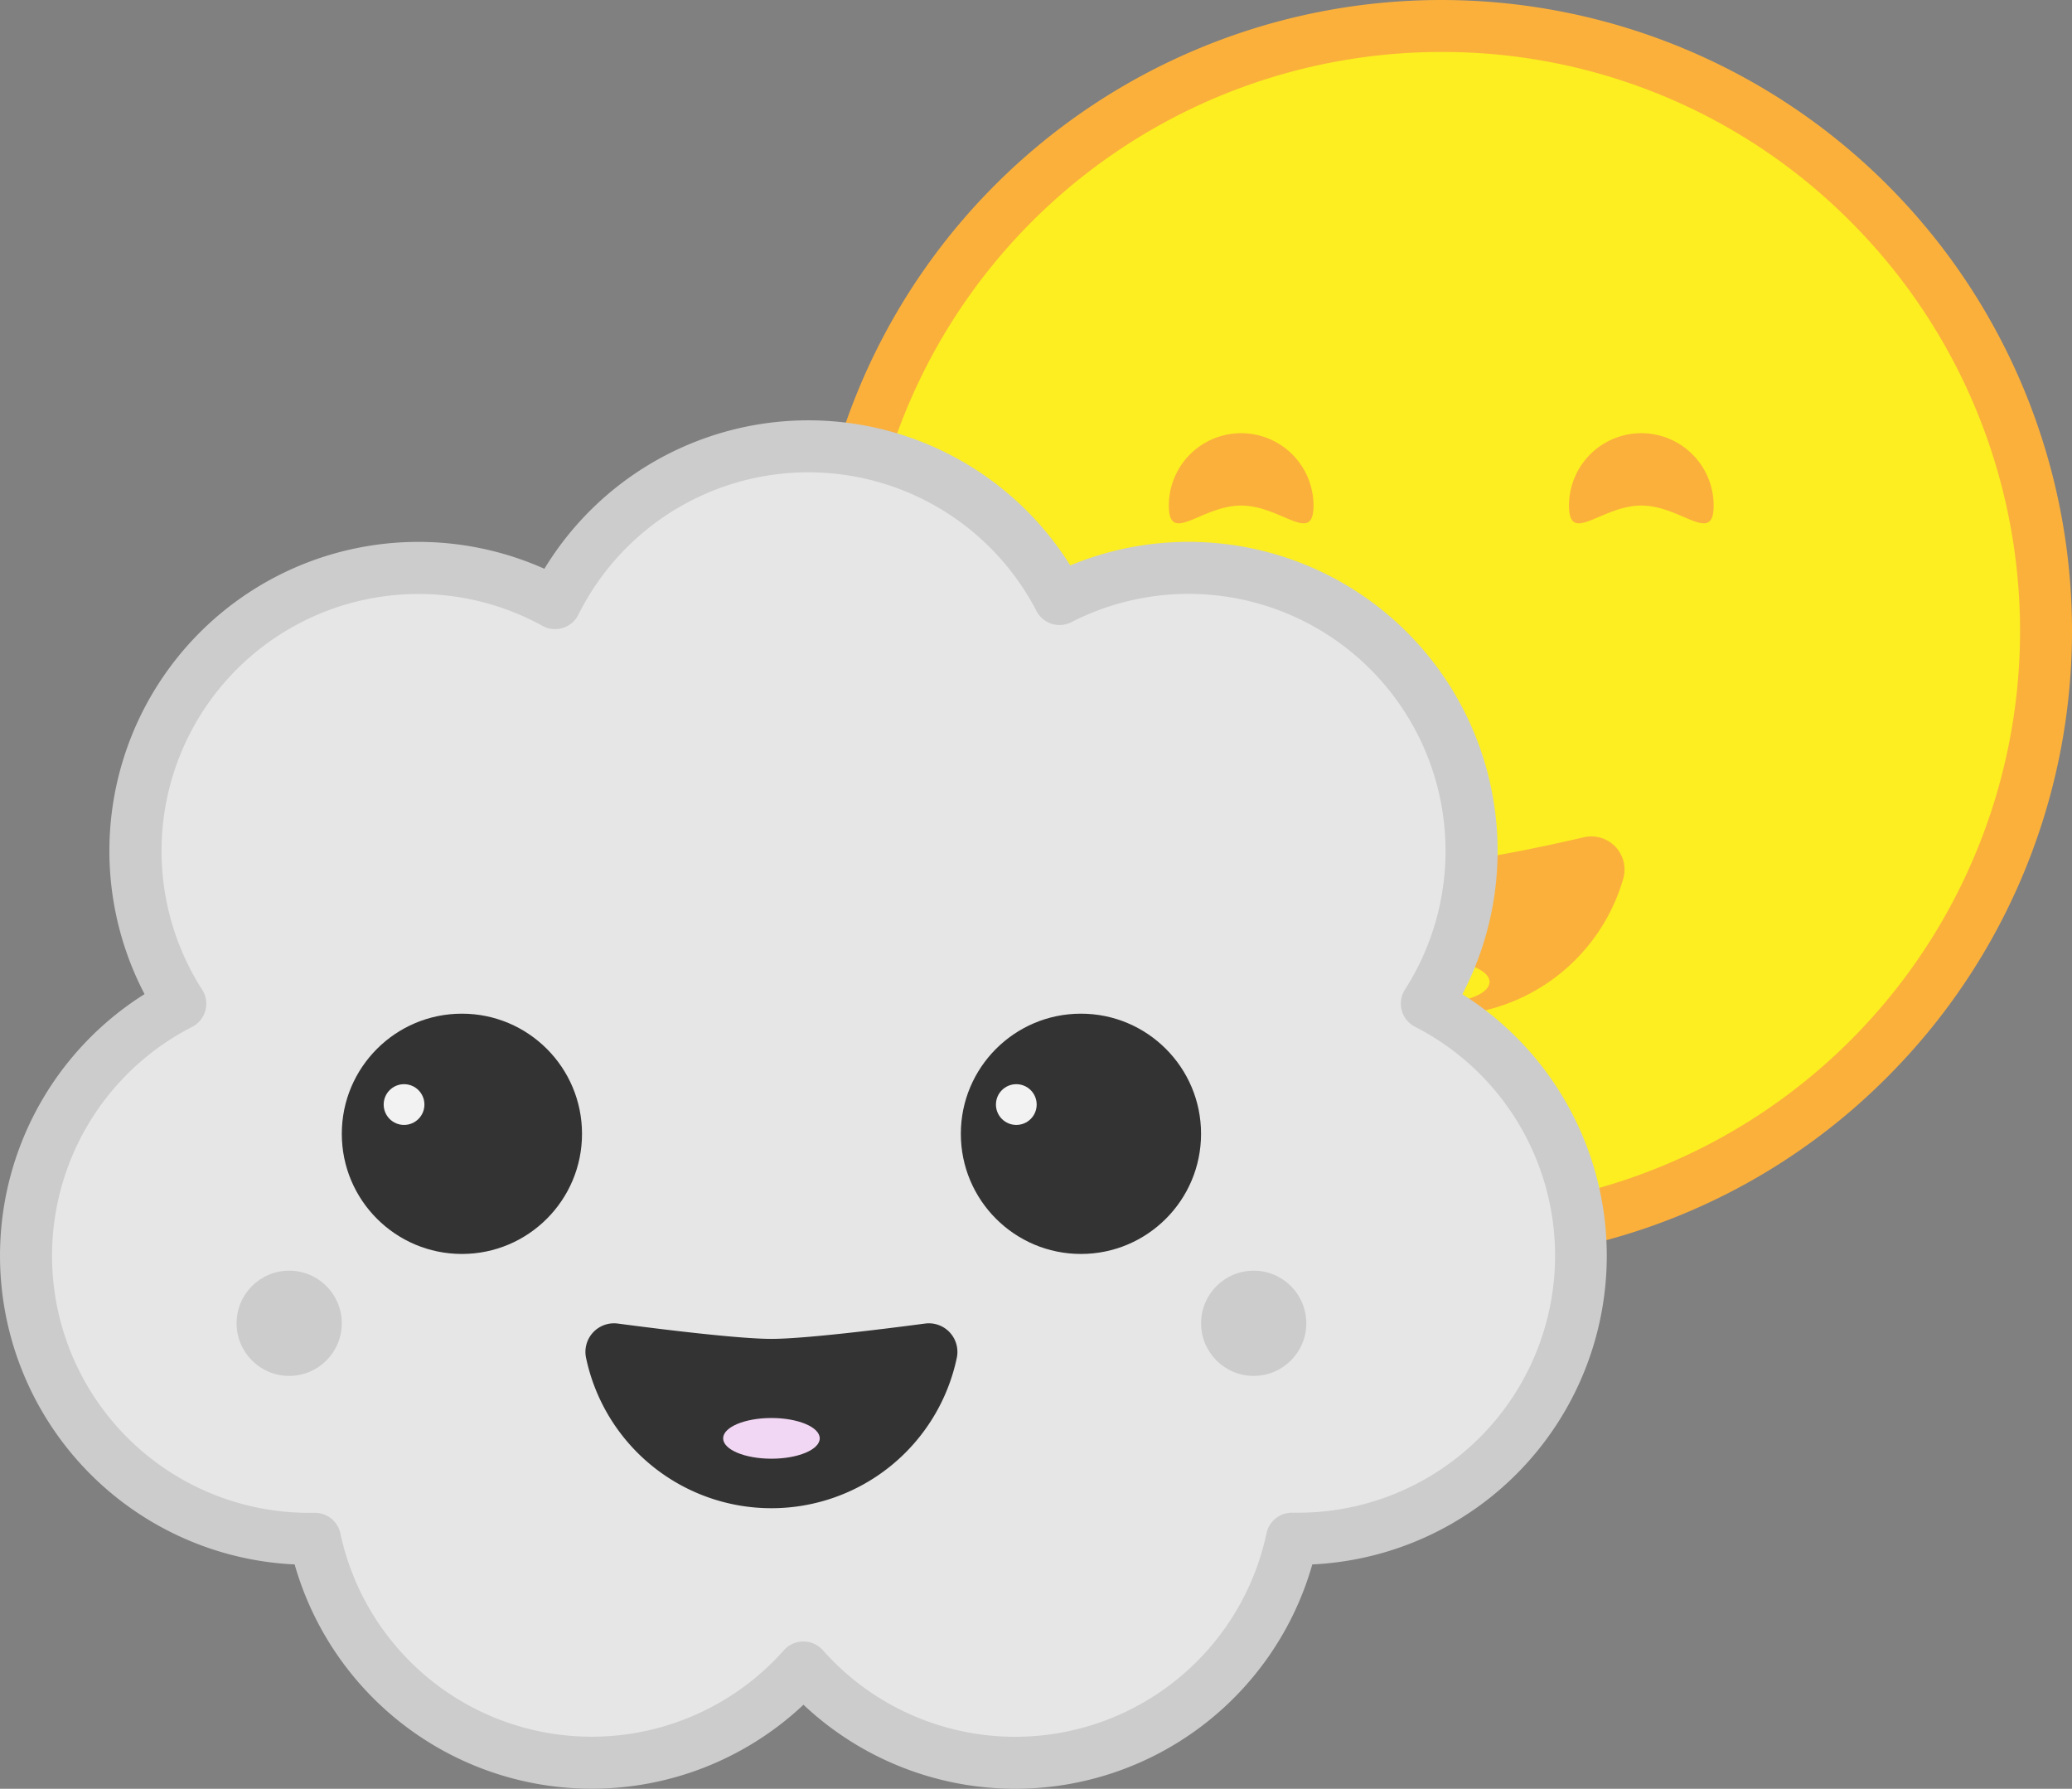 <svg xmlns="http://www.w3.org/2000/svg" viewBox="0 0 797.52 688.34"><rect x="0" y="0" width="797.52" height="688.34" fill="#808080" stroke="none"/><defs><style>.cls-1{fill:#fcee21;}.cls-2{fill:#fbb03b;}.cls-3{fill:#e6e6e6;}.cls-4{fill:#ccc;}.cls-5{fill:#333;}.cls-6{fill:#f2d7f4;}.cls-7{fill:#f2f2f2;}</style></defs><title>GREY-SUN</title><g id="Layer_2" data-name="Layer 2"><g id="GREY_CLOUD_WITH_SUN" data-name="GREY CLOUD WITH SUN"><circle class="cls-1" cx="554.74" cy="242.78" r="232.78"/><path class="cls-2" d="M554.74,485.57A242.78,242.78,0,0,1,383.07,71.11,242.78,242.78,0,1,1,726.41,414.46,241.19,241.19,0,0,1,554.74,485.57Zm0-465.57A222.78,222.78,0,0,0,397.21,400.32,222.78,222.78,0,1,0,712.27,85.25,221.32,221.32,0,0,0,554.74,20Z"/><path class="cls-2" d="M659.59,194.54c0,15.38-12.46,0-27.84,0s-27.84,15.38-27.84,0a27.84,27.84,0,1,1,55.68,0Z"/><path class="cls-2" d="M609.65,322.19a12.76,12.76,0,0,1,15.16,15.89,72.93,72.93,0,0,1-140.14,0,12.76,12.76,0,0,1,15.16-15.89c17.63,4.05,43.46,9.5,54.91,9.5S592,326.24,609.65,322.19Z"/><ellipse class="cls-1" cx="554.74" cy="377.84" rx="18.59" ry="7.83"/><path class="cls-2" d="M505.57,194.54c0,15.38-12.46,0-27.84,0s-27.84,15.38-27.84,0a27.84,27.84,0,1,1,55.68,0Z"/><g id="dark_cloud" data-name="dark cloud"><path class="cls-3" d="M549.17,386.24A108.92,108.92,0,0,0,407.82,230.5a108.92,108.92,0,0,0-194.17,1.58A108.91,108.91,0,0,0,69.35,386.24a108.91,108.91,0,0,0,49.54,205.89c.79,0,1.58,0,2.37,0a108.9,108.9,0,0,0,188,49.58,108.9,108.9,0,0,0,188-49.58c.79,0,1.57,0,2.37,0a108.91,108.91,0,0,0,49.54-205.89Z"/><path class="cls-4" d="M390.74,688.34A119,119,0,0,1,309.26,656a118.91,118.91,0,0,1-195.85-54A118.91,118.91,0,0,1,55.64,382.54a118.92,118.92,0,0,1,153.9-163.67,118.92,118.92,0,0,1,202.41-1.29,118.93,118.93,0,0,1,150.93,165A118.91,118.91,0,0,1,505.11,602a118.93,118.93,0,0,1-114.36,86.34Zm-81.48-56.67h0a10,10,0,0,1,7.48,3.36,98.9,98.9,0,0,0,170.74-45,10,10,0,0,1,10-7.93l2.15,0a98.91,98.91,0,0,0,45-187,10,10,0,0,1-3.85-14.31A98.92,98.92,0,0,0,412.39,239.4a10,10,0,0,1-13.44-4.28,98.92,98.92,0,0,0-176.35,1.44,10,10,0,0,1-13.79,4.28,98.91,98.91,0,0,0-131,140,10,10,0,0,1-3.85,14.31,98.91,98.91,0,0,0,45,187l2.15,0A10,10,0,0,1,131,590a98.9,98.9,0,0,0,170.74,45A10,10,0,0,1,309.26,631.67Z"/><path class="cls-5" d="M237.67,509.3a11,11,0,0,0-12.1,13.18,72.92,72.92,0,0,0,142.71,0,11,11,0,0,0-12.1-13.18c-17.43,2.3-46.82,5.91-59.25,5.91S255.1,511.6,237.67,509.3Z"/><circle class="cls-5" cx="416.06" cy="436.3" r="46.23"/><circle class="cls-5" cx="177.79" cy="436.3" r="46.23"/><circle class="cls-4" cx="482.55" cy="509.21" r="20.25"/><circle class="cls-4" cx="111.31" cy="509.21" r="20.25"/><ellipse class="cls-6" cx="296.93" cy="553.49" rx="18.59" ry="7.83"/><circle class="cls-7" cx="155.52" cy="425.04" r="7.84"/><circle class="cls-7" cx="391.18" cy="425.04" r="7.84"/></g></g></g></svg>
